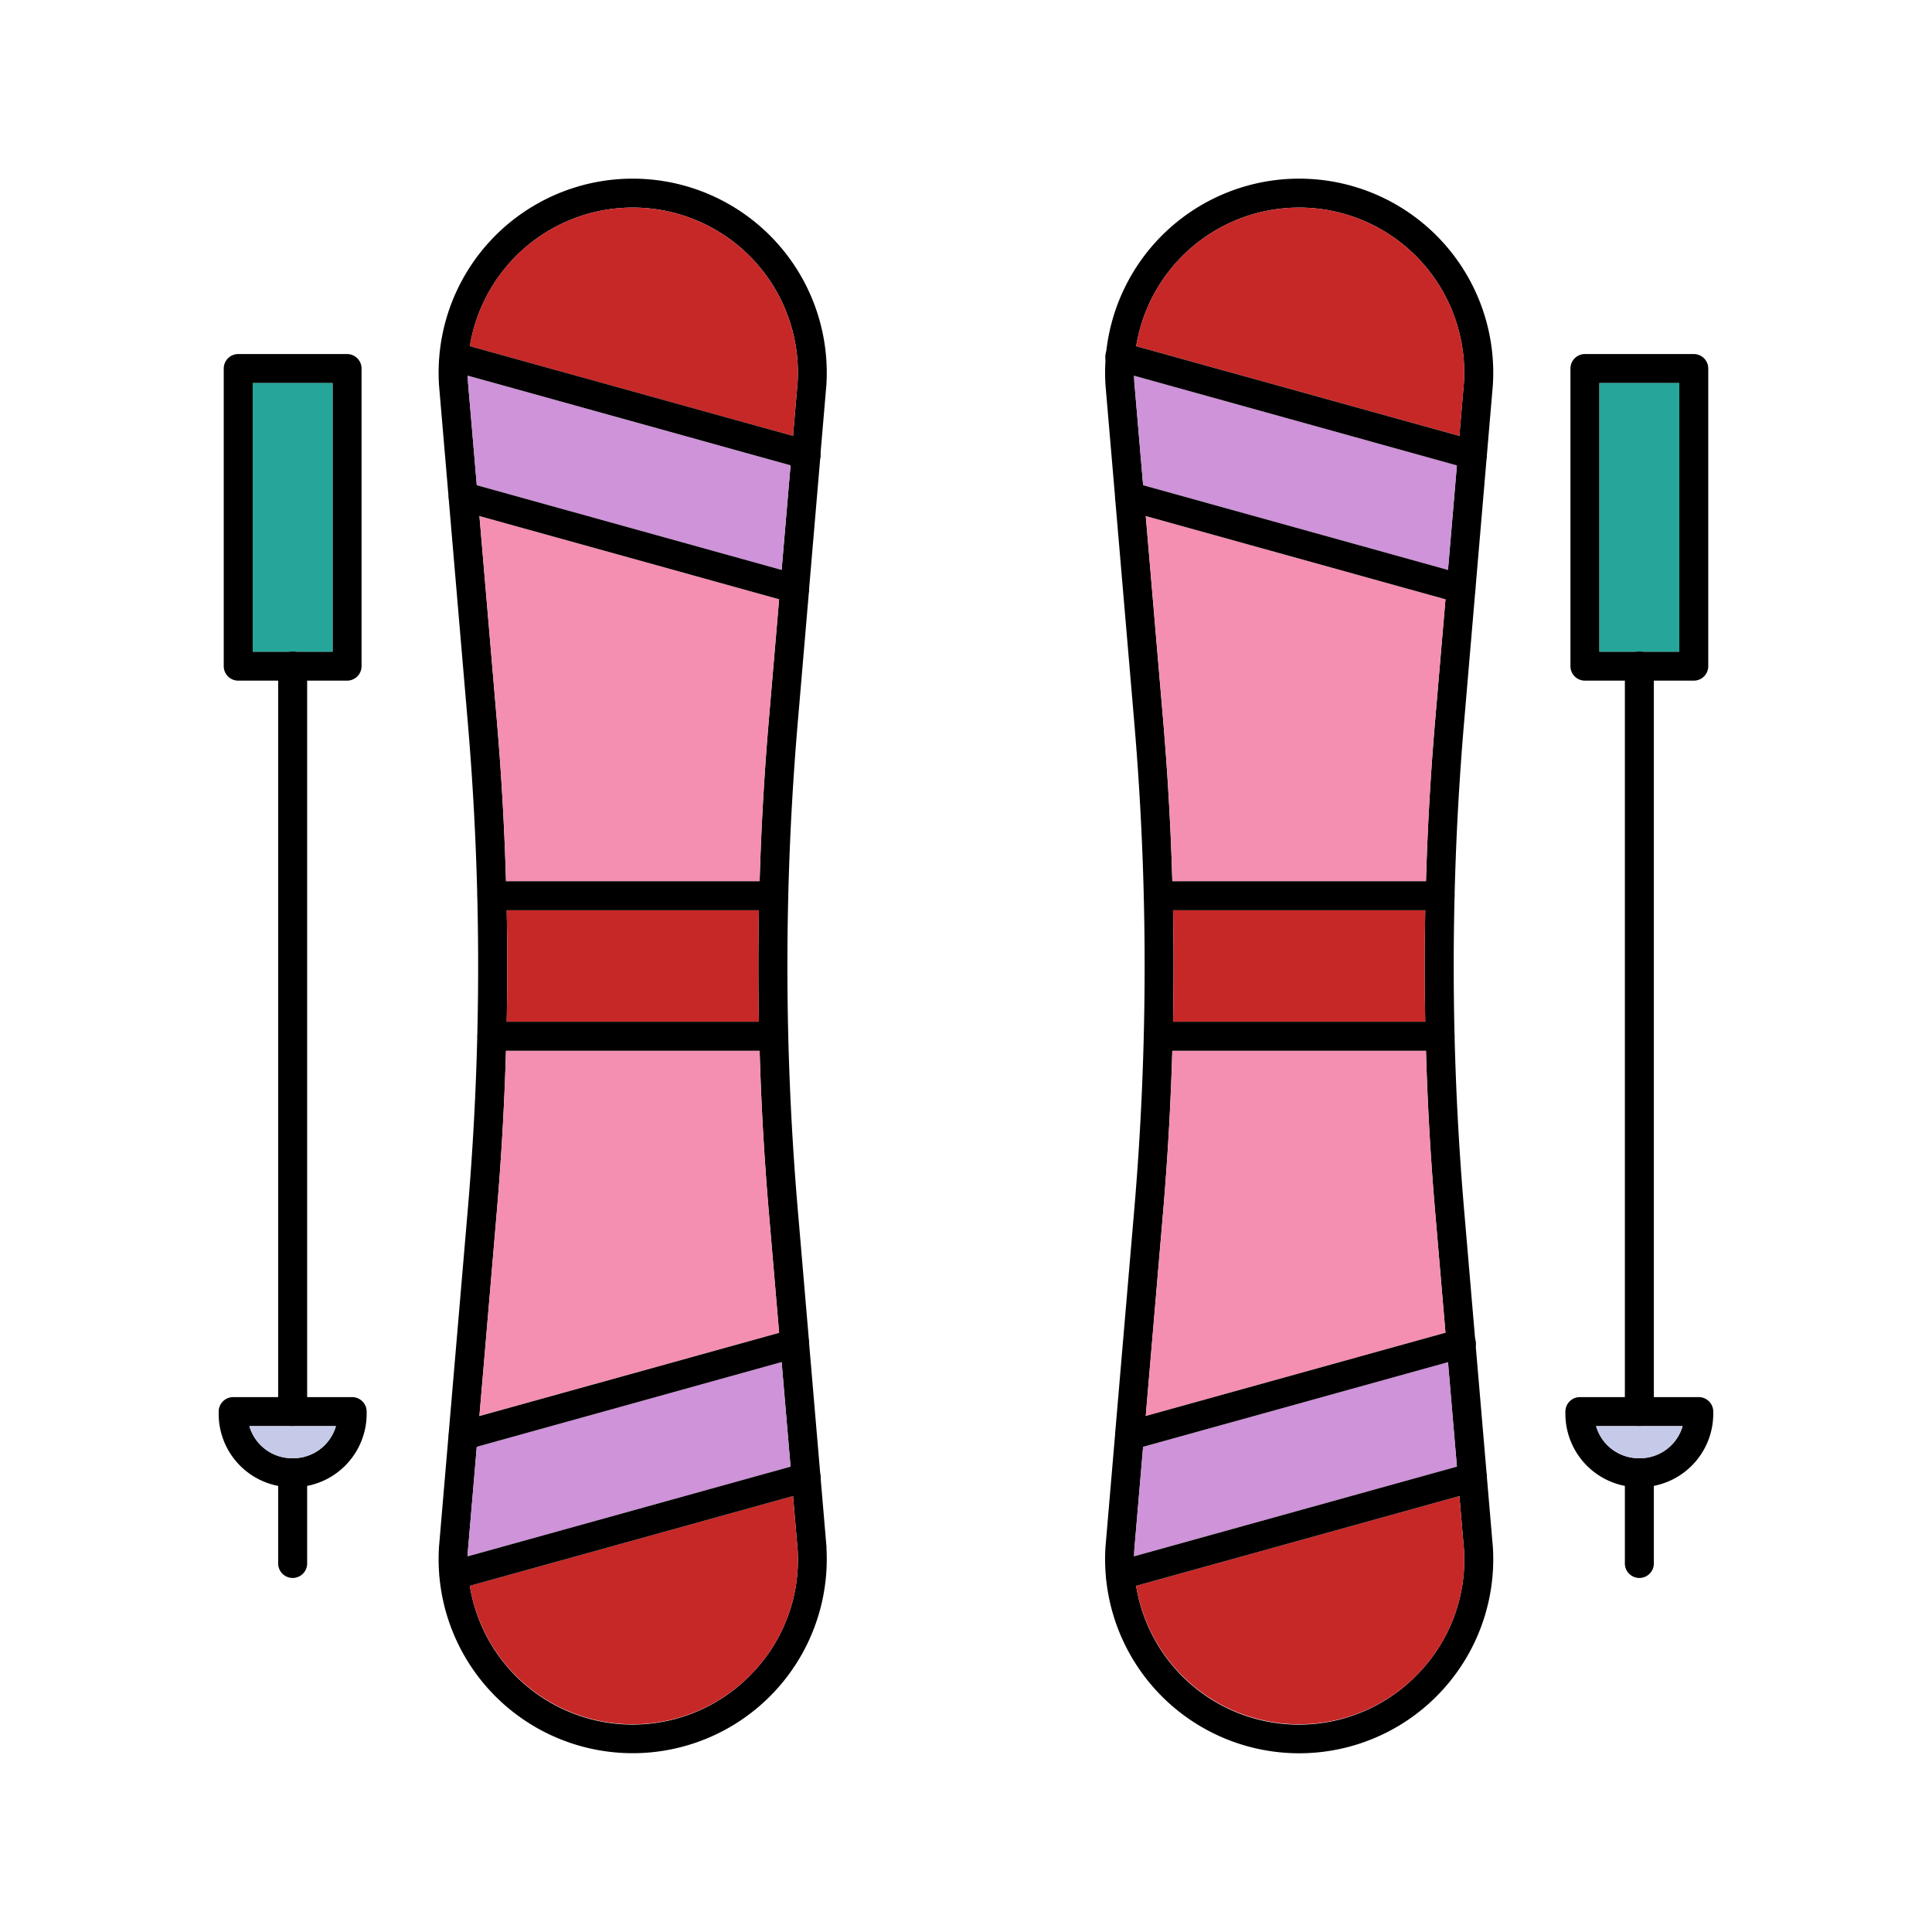 <svg id="Layer_1" viewBox="0 0 1000 1000" xmlns="http://www.w3.org/2000/svg" data-name="Layer 1"><path d="m427.82 801-3.14-36.75c0-.19 0-.37-.05-.56l-5.87-68.81c0-.14 0-.28 0-.41l-5.85-68.58a1485 1485 0 0 1 0-251.82l5.85-68.58c0-.13 0-.27 0-.41l5.87-68.81a1.63 1.63 0 0 0 0-.31c0-.1 0-.2 0-.3a.34.34 0 0 0 0-.1l3.13-36.6c0-.07 0-.13 0-.2a100.45 100.45 0 1 0 -200.56 0 1.34 1.34 0 0 0 0 .2l5 58.49s0 .1 0 .14l9.94 116.48a1485 1485 0 0 1 0 251.82l-9.94 116.48-5 58.59a1.34 1.34 0 0 0 0 .2 100.45 100.45 0 1 0 200.56 0c.07-.01.06-.07.06-.16zm-38.12 64.69a85.36 85.36 0 0 1 -147.59-60.15c0-1.11 0-2.23.12-3.35l4.55-53.33 1.37-16 9-105.71q3.54-41.52 4.75-83.33.24-7.5.37-15 .56-28.86 0-57.72-.14-7.5-.37-15-1.2-41.77-4.75-83.33l-9-105.71-1.37-16-4.55-53.33c-.07-1.12-.11-2.24-.12-3.35a85.45 85.45 0 1 1 170.75 3.35l-2.38 27.84-1.29 15.21-4.62 54.22-1.3 15.2-5.34 62.64q-3.54 41.52-4.75 83.33-.24 7.5-.37 15-.56 28.86 0 57.72.13 7.5.37 15 1.2 41.77 4.75 83.33l5.34 62.64 1.3 15.2 4.62 54.1 1.29 15.21 2.38 27.84a84.63 84.63 0 0 1 -23.16 63.48z"/><path d="m412.86 197.81-2.38 27.84-167.31-46.46a85.47 85.47 0 0 1 169.69 18.62z" fill="#c62828"/><path d="m409.19 240.86-4.62 54.14-157.79-43.86-4.55-53.33c-.07-1.12-.11-2.24-.12-3.35z" fill="#ce93d8"/><path d="m403.27 310.16-5.34 62.64q-3.54 41.52-4.75 83.33h-131.26q-1.2-41.77-4.75-83.33l-9-105.71z" fill="#f48fb1"/><path d="m392.81 528.86h-130.52q.56-28.86 0-57.72h130.52q-.55 28.86 0 57.72z" fill="#c62828"/><path d="m403.27 689.83-155.12 43.07 9-105.71q3.54-41.52 4.75-83.33h131.28q1.2 41.77 4.75 83.33z" fill="#f48fb1"/><path d="m409.19 759.14-167.08 46.4c0-1.11 0-2.23.12-3.35l4.55-53.33 157.79-43.86z" fill="#ce93d8"/><path d="m389.7 865.69a85.51 85.51 0 0 1 -146.53-44.88l167.31-46.46 2.38 27.84a84.63 84.63 0 0 1 -23.16 63.5z" fill="#c62828"/><path d="m424.69 235.58a.34.34 0 0 1 0 .1v.3a1.63 1.63 0 0 1 0 .31 7.26 7.26 0 0 1 -.21 1 7.48 7.48 0 0 1 -9.24 5.22l-6-1.66-167.08-46.4-9.16-2.53a7.5 7.5 0 0 1 4-14.45l6.21 1.72 167.31 46.46 8.72 2.42a7.5 7.5 0 0 1 5.45 7.51z"/><path d="m418.76 305.1v.41a7.26 7.26 0 0 1 -.22 1.11 7.51 7.51 0 0 1 -7.22 5.49 7.33 7.33 0 0 1 -2-.28l-6-1.66-155.17-43.07-10.4-2.89a7.5 7.5 0 0 1 -5.47-6.6s0-.09 0-.14a7.67 7.67 0 0 1 .26-2.5 7.49 7.49 0 0 1 9.23-5.22l5 1.39 157.8 43.86 8.71 2.42a7.51 7.51 0 0 1 5.48 7.68z"/><path d="m419.2 771.93-8.72 2.42-167.31 46.46-6.17 1.72a7.72 7.72 0 0 1 -2 .27 7.5 7.5 0 0 1 -2-14.72l9.16-2.54 167.08-46.4 6-1.66a7.5 7.5 0 0 1 9.24 5.22 7.26 7.26 0 0 1 .21 1c0 .19 0 .37.05.56a7.49 7.49 0 0 1 -5.54 7.67z"/><path d="m413.28 702.62-8.71 2.38-157.79 43.86-5 1.39a7.72 7.72 0 0 1 -2 .27 7.5 7.5 0 0 1 -7.47-8.09 7.5 7.5 0 0 1 5.47-6.6l10.4-2.89 155.12-43.06 6-1.66a7.49 7.49 0 0 1 9.23 5.21 7.26 7.26 0 0 1 .22 1.11v.41a7.51 7.51 0 0 1 -5.47 7.67z"/><path d="m408 536.36a7.5 7.5 0 0 1 -7.5 7.5h-145.86a7.5 7.5 0 0 1 0-15h145.82a7.5 7.5 0 0 1 7.54 7.5z"/><path d="m408 463.64a7.5 7.5 0 0 1 -7.5 7.5h-145.86a7.5 7.5 0 0 1 0-15h145.82a7.5 7.5 0 0 1 7.54 7.5z"/><path d="m772.72 801-3.13-36.66a1.21 1.21 0 0 1 0-.19l-11.8-138.26a1485 1485 0 0 1 0-251.82l11.8-138.26v-.05l3.14-36.8a1.34 1.34 0 0 0 0-.2 100.45 100.45 0 1 0 -200.56 0v.2l5 58.5v.24l9.94 116.37a1485 1485 0 0 1 0 251.82l-9.94 116.37v.24l-5 58.5v.2a100.45 100.45 0 1 0 200.56 0 1.34 1.34 0 0 0 -.01-.2zm-38.12 64.69a85.35 85.35 0 0 1 -147.6-60.16c0-1.11.05-2.22.12-3.34l4.55-53.33 1.36-16 9-105.71q3.54-41.52 4.75-83.33.24-7.5.37-15 .55-28.86 0-57.72-.13-7.5-.37-15-1.2-41.77-4.75-83.33l-9-105.71-1.36-16-4.55-53.33c-.07-1.12-.11-2.23-.12-3.34a85.45 85.45 0 1 1 170.75 3.34l-2.38 27.84-1.29 15.21-4.6 54.22-1.3 15.21-5.35 62.64q-3.54 41.52-4.75 83.33-.24 7.5-.37 15-.56 28.86 0 57.72.13 7.5.37 15 1.2 41.77 4.75 83.33l5.35 62.64 1.3 15.21 4.62 54.1 1.29 15.21 2.38 27.84a84.64 84.64 0 0 1 -23.17 63.46z"/><path d="m734.6 865.69a85.5 85.5 0 0 1 -146.52-44.88l167.31-46.46 2.38 27.84a84.64 84.64 0 0 1 -23.17 63.5z" fill="#c62828"/><path d="m754.1 759.14-167.1 46.39c0-1.11.05-2.22.12-3.34l4.55-53.33 157.81-43.86z" fill="#ce93d8"/><path d="m748.18 689.83-155.13 43.07 9-105.71q3.54-41.52 4.75-83.33h131.28q1.2 41.77 4.75 83.33z" fill="#f48fb1"/><path d="m737.71 528.86h-130.52q.55-28.86 0-57.72h130.52q-.55 28.86 0 57.72z" fill="#c62828"/><path d="m748.18 310.17-5.35 62.64q-3.54 41.52-4.75 83.33h-131.26q-1.2-41.77-4.75-83.33l-9-105.71z" fill="#f48fb1"/><path d="m757.77 197.81-2.38 27.84-167.31-46.46a85.47 85.47 0 0 1 169.69 18.62z" fill="#c62828"/><path d="m754.1 240.86-4.62 54.14-157.79-43.86-4.55-53.33c-.07-1.12-.11-2.23-.12-3.34z" fill="#ce93d8"/><path d="m769.58 235.78v.05a7.54 7.54 0 0 1 -7.48 7 7.33 7.33 0 0 1 -2-.28l-6-1.66-167.1-46.42-9.17-2.55a7.5 7.5 0 1 1 4-14.45l6.21 1.72 167.31 46.46 8.71 2.42a7.51 7.51 0 0 1 5.52 7.71z"/><path d="m763.4 306.62a7.51 7.51 0 0 1 -7.22 5.49 7.33 7.33 0 0 1 -2-.28l-6-1.66-155.13-43.07-10.4-2.89a7.5 7.5 0 0 1 -5.46-6.49c0-.08 0-.16 0-.24a7.73 7.73 0 0 1 .26-2.51 7.5 7.5 0 0 1 9.24-5.22l5 1.39 157.79 43.86 8.7 2.42a7.5 7.5 0 0 1 5.22 9.2z"/><path d="m769.59 764.36a7.5 7.5 0 0 1 -5.49 7.57l-8.71 2.42-167.31 46.46-6.21 1.72a7.77 7.77 0 0 1 -2 .27 7.5 7.5 0 0 1 -2-14.72l9.17-2.55 167.06-46.39 6-1.66a7.53 7.53 0 0 1 9.49 6.69 1.21 1.21 0 0 0 0 .19z"/><path d="m758.18 702.62-8.7 2.42-157.79 43.82-5 1.39a7.85 7.85 0 0 1 -2 .27 7.5 7.5 0 0 1 -7.22-5.49 7.73 7.73 0 0 1 -.26-2.51c0-.08 0-.16 0-.24a7.5 7.5 0 0 1 5.46-6.49l10.4-2.89 155.13-43.07 6-1.66a7.5 7.5 0 1 1 4 14.45z"/><path d="m752.86 536.36a7.5 7.5 0 0 1 -7.5 7.5h-145.82a7.5 7.5 0 0 1 0-15h145.82a7.5 7.5 0 0 1 7.5 7.5z"/><path d="m752.86 463.64a7.5 7.5 0 0 1 -7.5 7.5h-145.82a7.5 7.5 0 0 1 0-15h145.82a7.5 7.5 0 0 1 7.5 7.5z"/><path d="m876.69 183.25h-56.33a7.5 7.5 0 0 0 -7.5 7.5v154.05a7.49 7.49 0 0 0 7.5 7.5h56.33a7.49 7.49 0 0 0 7.5-7.5v-154a7.5 7.5 0 0 0 -7.5-7.55zm-7.5 154.05h-41.33v-139h41.33z"/><path d="m827.86 198.25h41.33v139.05h-41.33z" fill="#26a69a"/><path d="m848.53 816.75a7.5 7.5 0 0 1 -7.5-7.5v-47a7.5 7.5 0 0 1 15 0v47a7.5 7.5 0 0 1 -7.5 7.5z"/><path d="m848.53 738.15a7.5 7.5 0 0 1 -7.5-7.5v-385.85a7.5 7.5 0 1 1 15 0v385.85a7.5 7.5 0 0 1 -7.5 7.5z"/><path d="m879.31 723.15h-61.57a7.5 7.5 0 0 0 -7.5 7.5v1.13a38.06 38.06 0 0 0 30.76 37.31 38.69 38.69 0 0 0 7.19.68h.61a38.8 38.8 0 0 0 7.2-.68 38.06 38.06 0 0 0 30.78-37.31v-1.13a7.5 7.5 0 0 0 -7.47-7.5zm-30.48 31.62h-.61a23 23 0 0 1 -22.09-16.62h44.79a23 23 0 0 1 -22.09 16.62z"/><path d="m870.92 738.15a23 23 0 0 1 -22.09 16.62h-.61a23 23 0 0 1 -22.09-16.62z" fill="#c5cae9"/><path d="m179.64 183.25h-56.33a7.5 7.5 0 0 0 -7.5 7.5v154.05a7.49 7.49 0 0 0 7.5 7.5h56.33a7.49 7.49 0 0 0 7.5-7.5v-154a7.5 7.5 0 0 0 -7.5-7.55zm-7.5 154.05h-41.33v-139h41.33z"/><path d="m130.81 198.25h41.33v139.05h-41.33z" fill="#26a69a"/><path d="m151.48 816.75a7.5 7.5 0 0 1 -7.5-7.5v-47a7.5 7.5 0 0 1 15 0v47a7.5 7.5 0 0 1 -7.5 7.5z"/><path d="m151.48 738.15a7.5 7.5 0 0 1 -7.5-7.5v-385.85a7.5 7.5 0 0 1 15 0v385.85a7.5 7.5 0 0 1 -7.5 7.5z"/><path d="m182.26 723.15h-61.57a7.5 7.5 0 0 0 -7.5 7.5v1.13a37.94 37.94 0 0 0 38 38h.61a38.8 38.8 0 0 0 7.2-.68 38.06 38.06 0 0 0 30.78-37.31v-1.13a7.5 7.5 0 0 0 -7.52-7.51zm-30.48 31.62h-.61a23 23 0 0 1 -22.09-16.62h44.79a23 23 0 0 1 -22.09 16.62z"/><path d="m173.87 738.15a23 23 0 0 1 -22.09 16.62h-.61a23 23 0 0 1 -22.09-16.62z" fill="#c5cae9"/></svg>